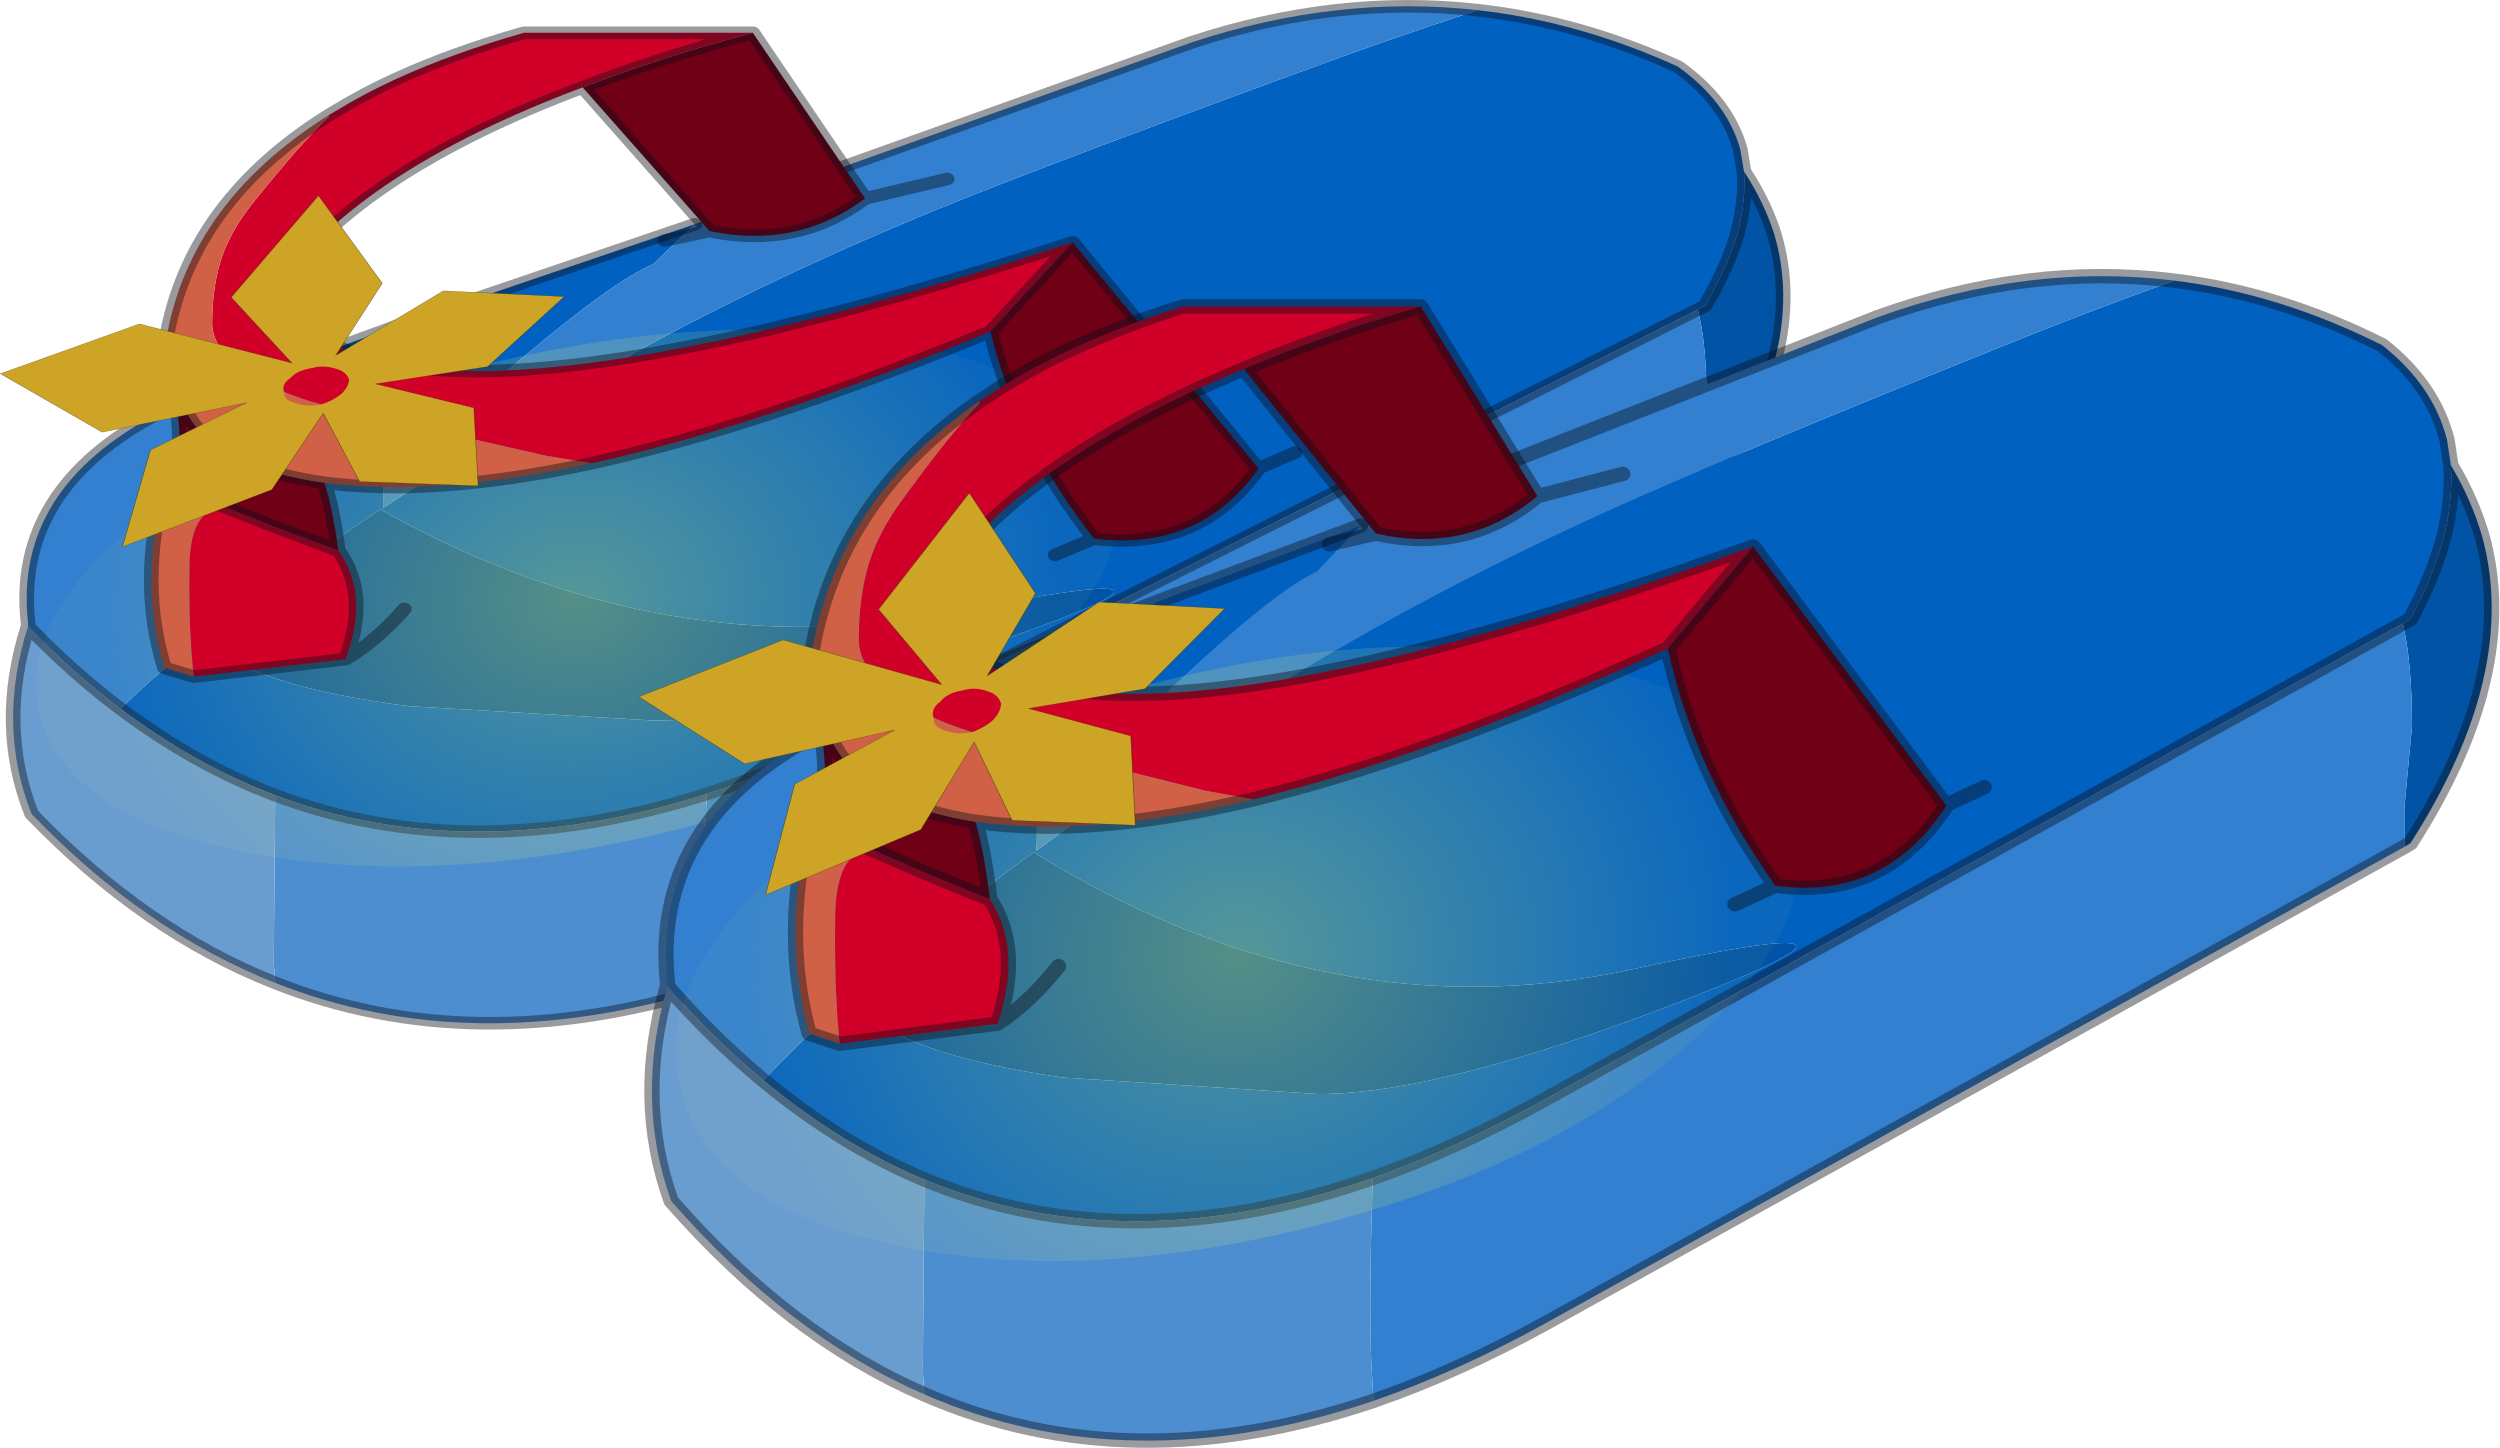 <?xml version="1.0" encoding="UTF-8"?>
<svg version="1.1" viewBox="0 0 199.18 115.34" xmlns="http://www.w3.org/2000/svg" xmlns:cc="http://creativecommons.org/ns#" xmlns:dc="http://purl.org/dc/elements/1.1/" xmlns:rdf="http://www.w3.org/1999/02/22-rdf-syntax-ns#" xmlns:xlink="http://www.w3.org/1999/xlink">
<g transform="translate(-177.45 -142.84)">
<use transform="matrix(1.169 0 0 1 174.83 142.85)" width="124.3" height="82" xlink:href="#a"/>
<use transform="matrix(1.215 0 0 1.145 225.58 164.28)" width="124.3" height="82" xlink:href="#a"/>
</g>
<defs>
<g id="a" transform="translate(6.35,3.25)">
<use transform="translate(-3.7,-3.25)" width="121.65" height="82" xlink:href="#h"/>
<use transform="matrix(1.552 -.416 .659 2.459 -6.34 35.228)" width="47" height="15.4" xlink:href="#d"/>
<use transform="translate(5.7,-1.15)" width="78.95" height="52.3" xlink:href="#c"/>
<use transform="matrix(.937 -.172 .095 .553 -5.78 16.613)" width="40.85" height="44.75" xlink:href="#b"/>
</g>
<g id="h" transform="translate(3.7,3.25)">
<path d="m15.9 25.75 2.95-1.3 5.15-2.2 0.4-0.15 18.85-7.5-2.85 3.2q-2.75 1.35-9.05 7.6-6.05 6-9.35 10.2v1.6l7.2-5.5q12.7-9.5 28.45-17.25 6.8-3.4 26.9-12 5.9-2.55 12.05-4.9 6.9 0.9 13.65 4.5 3.35 2.8 4.25 6.6l0.25 1.75q0.15 2.3-0.45 4.95-0.55 2.2-1.65 4.6l-0.55 1.15-0.5 0.3-56.3 33.15q-5.8 3.4-11.25 5.45-16.1 5.95-29.4 0.1-5.5-2.45-10.55-6.9 1.85-2.1 4.65-4.85l0.6-0.55-1.45-1.1q-0.3-0.55-0.3-3.45 0-9.2 7.95-17.2l0.35-0.3m45.05 19.75q-19.7 4.5-38.95-8.05l-0.15-0.15q-7.85 6.1-12.15 10.2l0.2 0.15 0.2 0.25 0.05 0.05q2.85 3.4 13.55 5.05l16.8 1.15q8.15 0 24.15-6.6t-3.7-2.05" fill="#0161c1" fill-rule="evenodd"/>
<path d="m114.75 10.4q1.35 2.4 2.05 4.95 2.45 9.5-4.7 21.35l-0.4 0.25v-2.7l0.5-5.7q0-4.4-0.6-7.15l0.5-0.3 0.55-1.15q1.1-2.4 1.65-4.6 0.6-2.65 0.45-4.95m-53.8 35.1q19.7-4.55 3.7 2.05t-24.15 6.6l-16.8-1.15q-10.7-1.65-13.55-5.05l-0.05-0.05-0.2-0.25-0.2-0.15q4.3-4.1 12.15-10.2l0.15 0.15q19.25 12.55 38.95 8.05" fill="#0154a5" fill-rule="evenodd"/>
<path d="m111.7 36.95-56.4 33.2q-5.75 3.35-11.2 5.35l-0.15-2.85q-0.15-4.25 0.1-12.65 5.45-2.05 11.25-5.45l56.3-33.15q0.6 2.75 0.6 7.15l-0.5 5.7v2.7m-113.9 9.7v-0.3q-1-10.65 8.9-16.7l9.2-3.9-0.35 0.3q-7.95 8-7.95 17.2 0 2.9 0.3 3.45l1.45 1.1-0.6 0.55q-2.8 2.75-4.65 4.85-3.25-2.85-6.3-6.55m45.45-32.05 9.35-4.25 24.55-10.25q9.9-3.8 19.45-2.55-6.15 2.35-12.05 4.9-20.1 8.6-26.9 12-15.75 7.75-28.45 17.25l-7.2 5.5v-1.6q3.3-4.2 9.35-10.2 6.3-6.25 9.05-7.6l2.85-3.2" fill="#3280cf" fill-rule="evenodd"/>
<path d="m44.1 75.5q-16.05 5.75-29.45-0.45l-0.1-1.6 0.1-13.35q13.3 5.85 29.4-0.1-0.25 8.4-0.1 12.65l0.15 2.85" fill="#4d8ed0" fill-rule="evenodd"/>
<path d="m14.65 75.05q-8.9-4.1-16.6-13.45-2.4-7.05-0.25-14.95 3.05 3.7 6.3 6.55 5.05 4.45 10.55 6.9l-0.1 13.35 0.1 1.6" fill="#699dd0" fill-rule="evenodd"/>
<path d="m114.75 10.4q1.35 2.4 2.05 4.95 2.45 9.5-4.7 21.35l-0.4 0.25-56.4 33.2q-5.75 3.35-11.2 5.35-16.05 5.75-29.45-0.45-8.9-4.1-16.6-13.45-2.4-7.05-0.25-14.95v-0.3q-1-10.65 8.9-16.7m12.15-5.2 5.15-2.2m0.4-0.15 18.85-7.5m9.35-4.25 24.55-10.25q9.9-3.8 19.45-2.55 6.9 0.9 13.65 4.5 3.35 2.8 4.25 6.6l0.25 1.75q0.15 2.3-0.45 4.95-0.55 2.2-1.65 4.6l-0.55 1.15-0.5 0.3m-107.5 31.8q5.05 4.45 10.55 6.9 13.3 5.85 29.4-0.1 5.45-2.05 11.25-5.45l56.3-33.15m-113.8 25.25q3.05 3.7 6.3 6.55" fill="none" stroke="#0c0e16" stroke-linecap="round" stroke-linejoin="round" stroke-opacity=".412"/>
<path d="m24 22.25 0.4-0.15" fill="none" stroke="#00d100" stroke-linecap="round" stroke-linejoin="round"/>
</g>
<g id="d" transform="translate(-8.35)">
<use transform="translate(8.35)" width="47" height="15.4" xlink:href="#g"/>
</g>
<g id="g" transform="translate(-8.35)">
<path d="m48.45 13.15q-6.85 2.25-16.6 2.25t-16.65-2.25q-6.85-2.25-6.85-5.45t6.85-5.45q6.9-2.25 16.65-2.25t16.6 2.25q6.9 2.25 6.9 5.45t-6.9 5.45" fill="url(#i)" fill-rule="evenodd"/>
</g>
<radialGradient id="i" cx="0" cy="0" r="819.2" gradientTransform="matrix(.029 0 0 .017 31.85 7.7)" gradientUnits="userSpaceOnUse">
<stop stop-color="#f3ff4e" stop-opacity=".337" offset=".024"/>
<stop stop-color="#f4ff6e" stop-opacity=".039" offset=".863"/>
</radialGradient>
<g id="c" transform="translate(1.4 .5)">
<use transform="translate(-1.4 -.5)" width="78.95" height="52.3" xlink:href="#f"/>
</g>
<g id="f" transform="translate(1.4 .5)">
<path d="m56.3 23.8q-15.55 7.5-27.2 10.5l-3.1-0.6-12.85-3.4q-4.7-1.1-7.35-3.1-2.55-1.9-2.55-4.05 0-3.05 0.7-5.4 0.65-2.1 2.05-4.15 3.25-4.75 5.2-6.9l-0.05-0.1 0.5-0.35q1.95-1.4 4.2-2.6 3.85-2.05 8.65-3.65h15.6q-6.4 2-11.6 4.35-15.25 6.7-20.75 15.9 5.45 15 54.15-3.55l-5.6 7.1m-44.45 17.45q2.15 3.5 0.5 8.65l-10.35 1.4q-0.35-3.35-0.3-8.4-0.05-5.1 2.45-5.1l3.45 1.6 4.25 1.85" fill="#d10029" fill-rule="evenodd"/>
<path d="m63.35 40.3q-5.3-7.9-7.05-16.5l5.6-7.1 12.65 18-0.05 0.15q-4.05 6.5-11.15 5.45m-52.45-4.45q0.55 1.95 0.95 5.4l-4.25-1.85-3.45-1.6-4.15-1.75q1.8-1.45 0.45-8.7 1.25 5 4.7 6.7 2.6 1.3 5.75 1.8m17.6-31.5q5.2-2.35 11.6-4.35l7.65 13.2q-4.6 4.05-10.6 2.6l-8.65-11.45" fill="#6f0016" fill-rule="evenodd"/>
<path d="m29.1 34.3q-10.75 2.7-18.2 1.55-3.15-0.5-5.75-1.8-3.45-1.7-4.7-6.7-0.3-0.95-0.45-2.05 1.35-11.5 11.15-18.7l0.05 0.1q-1.95 2.15-5.2 6.9-1.4 2.05-2.05 4.15-0.7 2.35-0.7 5.4 0 2.15 2.55 4.05 2.65 2 7.35 3.1l12.85 3.4 3.1 0.6m-24.95 3.5q-2.5 0-2.45 5.1-0.05 5.05 0.3 8.4l-2-0.7q-1.8-6.8 0-14.55l4.15 1.75" fill="#d06146" fill-rule="evenodd"/>
<path d="m47.75 13.2 5.6-1.55m21.2 23.05 2.5-1.25m-16.35 8.15 2.65-1.3q-5.3-7.9-7.05-16.5-15.55 7.5-27.2 10.5-10.75 2.7-18.2 1.55 0.55 1.95 0.95 5.4 2.15 3.5 0.5 8.65 2.15-1.5 4-4m45.55-29.2-5.6 7.1m7.05 16.5q7.1 1.05 11.15-5.45l0.05-0.15-12.65-18q-48.7 18.55-54.15 3.55 5.5-9.2 20.75-15.9 5.2-2.35 11.6-4.35h-15.6q-4.8 1.6-8.65 3.65-2.25 1.2-4.2 2.6l-0.5 0.35q-9.8 7.2-11.15 18.7 0.15 1.1 0.45 2.05 1.25 5 4.7 6.7 2.6 1.3 5.75 1.8m23.2-19.3 3.05-0.75-8.65-11.45m-28.5 31.7q1.8-1.45 0.45-8.7m3.7 10.45-4.15-1.75q-1.8 7.75 0 14.55l2 0.7 10.35-1.4m-0.5-8.65-4.25-1.85-3.45-1.6m33-22q6 1.45 10.6-2.6l-7.65-13.2" fill="none" stroke="#0c0e16" stroke-linecap="round" stroke-linejoin="round" stroke-opacity=".412"/>
</g>
<g id="b" transform="translate(5.15,12.15)">
<use transform="translate(-5.15,-12.15)" width="40.85" height="44.75" xlink:href="#e"/>
</g>
<g id="e" transform="translate(5.15,12.15)">
<path d="m29.3 15.45-8.15-0.05 6.6 5.5-0.8 11-8.3-3.2-1.6-10.35-4.7 9.55-11.35 4.7 3.35-12.9 7.45-4.5-10.6 0.95-6.35-10.4 10.5-3.9 10.2 8.8-3.35-10.5 7.6-12.3 3.25 13.65-4.3 9.05 8.5-6.65 8.45 3.45-6.4 8.1m-14 0.95q0.65 0.7 1.7 0.7 0.9-0.25 1.65-1.1 0.6-0.85 0.7-1.8-0.1-1.2-0.75-1.75-0.8-0.85-1.65-0.65-1.1-0.05-1.7 0.9-0.8 0.7-0.65 2-0.15 1 0.7 1.7" fill="#cda426" fill-rule="evenodd"/>
<path d="m29.3 15.45-8.15-0.05 6.6 5.5-0.8 11-8.3-3.2-1.6-10.35-4.7 9.55-11.35 4.7 3.35-12.9 7.45-4.5-10.6 0.95-6.35-10.4 10.5-3.9 10.2 8.8-3.35-10.5 7.6-12.3 3.25 13.65-4.3 9.05 8.5-6.65 8.45 3.45z" fill="none" stroke="#292900" stroke-linecap="round" stroke-linejoin="round" stroke-opacity=".541" stroke-width=".05"/>
</g>
</defs>
</svg>
